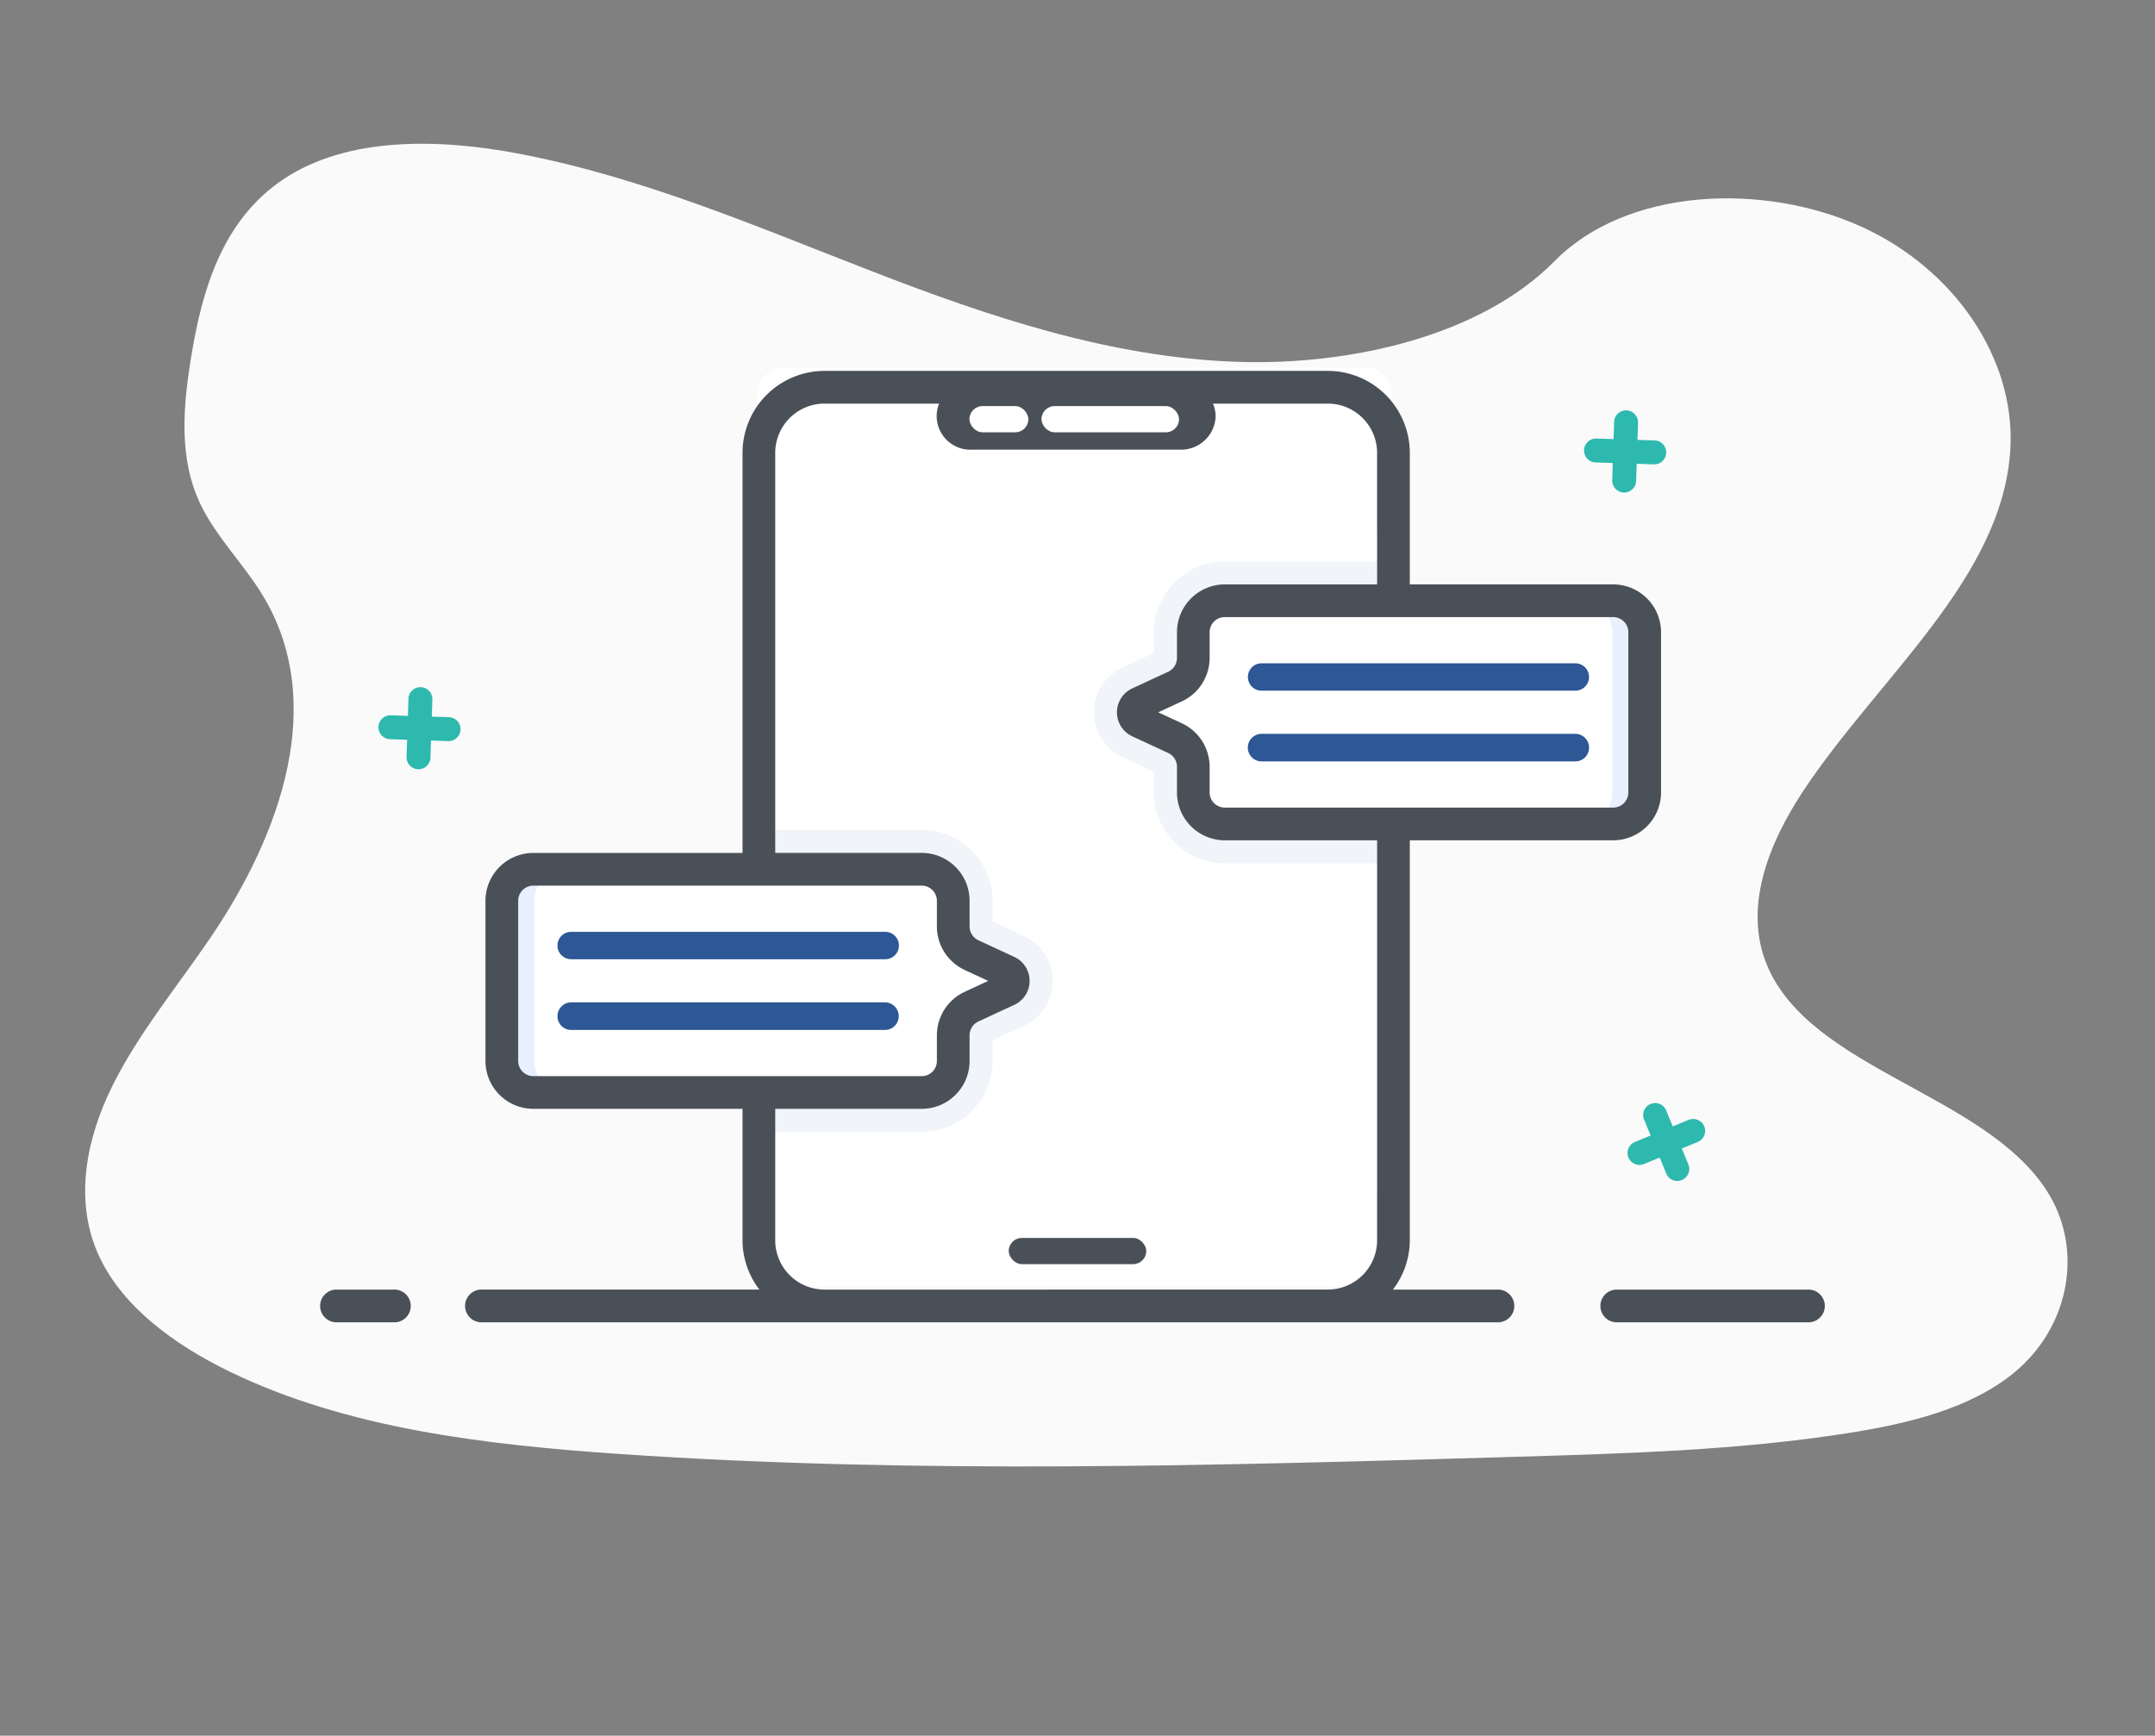 <svg xmlns="http://www.w3.org/2000/svg" width="329" height="265" viewBox="0 0 329 265"><rect x="0" y="0" width="329" height="265" fill="#808080" stroke="none"/><defs><style>.a{fill:rgba(255,255,255,0);}.b{fill:#fafafa;}.c{fill:#2eb9ae;}.d{fill:#cedbf0;}.e{fill:#fff;}.f{opacity:0.3;}.g{fill:rgba(45,87,149,0.23);}.h{fill:#e8f0fd;}.i{fill:#2d5795;}.j{fill:#4a5058;}</style></defs><g transform="translate(-43 -216)"><rect class="a" width="329" height="265" transform="translate(43 216)"/><path class="b" d="M271.069,63.473c-19.4-.672-37.881-6.916-55.527-13.748s-35.123-14.4-54.061-18.022c-12.181-2.328-26.112-2.657-35.924,3.853-9.446,6.276-12.5,17.081-14.138,27.117-1.235,7.55-1.961,15.5,1.421,22.562,2.35,4.908,6.517,9.032,9.4,13.733,10.034,16.354,2.941,36.523-7.929,52.492-5.1,7.493-11.017,14.645-14.953,22.613s-5.756,17.111-2.311,25.246c3.412,8.07,11.545,14.119,20.356,18.378,17.894,8.652,38.973,11.127,59.541,12.529,45.517,3.105,91.274,1.76,136.911.415,16.89-.5,33.852-1,50.467-3.607,9.227-1.447,18.752-3.739,25.452-9.28,8.5-7.033,10.61-18.94,4.911-27.76-9.557-14.791-35.975-18.465-42.663-34.338-3.675-8.739.1-18.471,5.444-26.576,11.464-17.383,30.677-32.634,31.688-52.5.7-13.647-8.541-27.314-22.823-33.773-14.969-6.767-35.729-5.918-46.767,5.287C308.186,59.627,288.2,64.065,271.069,63.473Z" transform="translate(-39.226 207.768)"/><g transform="translate(100.766 320.903)"><path class="c" d="M1640.865,831.877a1.834,1.834,0,0,1-1.88,1.773l-2.627-.087-.085,2.627a1.826,1.826,0,0,1-3.65-.12l.087-2.624-2.627-.087a1.826,1.826,0,0,1,.117-3.65l2.627.087.087-2.627a1.826,1.826,0,0,1,3.65.117l-.087,2.627,2.627.087A1.83,1.83,0,0,1,1640.865,831.877Z" transform="translate(-1628.322 -825.406)"/></g><g transform="translate(291.437 384.412)"><path class="c" d="M1716.432,854.393a1.835,1.835,0,0,1-.989,2.387l-2.43,1,1,2.432a1.826,1.826,0,0,1-3.379,1.386l-1-2.432-2.432,1a1.826,1.826,0,0,1-1.385-3.378l2.43-1-1-2.429a1.826,1.826,0,0,1,3.378-1.388l1,2.432,2.432-1A1.83,1.83,0,0,1,1716.432,854.393Z" transform="translate(-1704.687 -850.842)"/></g><g transform="translate(158.644 342.71)"><path class="d" d="M1696.563,857.176a7.476,7.476,0,0,1-4.3,6.829l-4.859,2.26v3.151a10.835,10.835,0,0,1-10.821,10.819H1651.5V834.14h25.078a10.835,10.835,0,0,1,10.821,10.819v3.151l4.809,2.237A7.509,7.509,0,0,1,1696.563,857.176Z" transform="translate(-1651.503 -834.14)"/></g><g transform="translate(158.643 275.115)"><rect class="e" width="96.882" height="140.261" rx="4.016" transform="translate(0 -3)"/></g><g transform="translate(158.644 301.712)"><g class="f" transform="translate(51.363)"><path class="g" d="M1717.592,817.72v46.095h-25.535a10.836,10.836,0,0,1-10.821-10.822v-3.149l-4.809-2.237a7.552,7.552,0,0,1-.05-13.658l4.859-2.26v-3.151a10.835,10.835,0,0,1,10.821-10.819Z" transform="translate(-1672.074 -817.72)"/></g><g class="f" transform="translate(0 40.998)"><path class="g" d="M1696.563,857.176a7.476,7.476,0,0,1-4.3,6.829l-4.859,2.26v3.151a10.835,10.835,0,0,1-10.821,10.819H1651.5V834.14h25.078a10.835,10.835,0,0,1,10.821,10.819v3.151l4.809,2.237A7.509,7.509,0,0,1,1696.563,857.176Z" transform="translate(-1651.503 -834.14)"/></g></g><g transform="translate(216.018 307.72)"><path class="e" d="M1683.641,824.935v3.927a4.806,4.806,0,0,1-2.784,4.362l-5.51,2.557a1.536,1.536,0,0,0,0,2.764l5.51,2.557a4.807,4.807,0,0,1,2.784,4.362v3.928a4.812,4.812,0,0,0,4.812,4.809h59.3a4.811,4.811,0,0,0,4.809-4.809V824.935a4.811,4.811,0,0,0-4.809-4.809h-59.3A4.812,4.812,0,0,0,1683.641,824.935Z" transform="translate(-1674.481 -820.126)"/></g><g transform="translate(284.333 307.715)"><path class="h" d="M1706.8,820.124h-4.954a4.824,4.824,0,0,1,4.809,4.809V849.39a4.809,4.809,0,0,1-4.809,4.809h4.954a4.809,4.809,0,0,0,4.809-4.809V824.933A4.824,4.824,0,0,0,1706.8,820.124Z" transform="translate(-1701.842 -820.124)"/></g><g transform="translate(233.489 317.268)"><g transform="translate(0 10.771)"><path class="i" d="M1733.588,830.379a2.093,2.093,0,0,1-2.092,2.092h-47.9a2.1,2.1,0,1,1,0-4.207h47.9A2.1,2.1,0,0,1,1733.588,830.379Z" transform="translate(-1681.479 -828.264)"/></g><path class="i" d="M1733.588,826.04a2.093,2.093,0,0,1-2.092,2.092h-47.9a2.091,2.091,0,1,1,0-4.182h47.9A2.093,2.093,0,0,1,1733.588,826.04Z" transform="translate(-1681.479 -823.95)"/></g><g transform="translate(119.612 348.72)"><path class="e" d="M1699.978,836.547h-59.3a4.808,4.808,0,0,0-4.809,4.809V865.81a4.808,4.808,0,0,0,4.809,4.809h59.3a4.808,4.808,0,0,0,4.809-4.809v-3.928a4.811,4.811,0,0,1,2.786-4.362l5.51-2.554a1.539,1.539,0,0,0,0-2.766l-5.51-2.554a4.815,4.815,0,0,1-2.786-4.365v-3.925A4.808,4.808,0,0,0,1699.978,836.547Z" transform="translate(-1635.871 -836.547)"/></g><g transform="translate(119.612 348.713)"><path class="h" d="M1635.871,841.355V865.81a4.808,4.808,0,0,0,4.809,4.809h4.954a4.808,4.808,0,0,1-4.809-4.809V841.355a4.825,4.825,0,0,1,4.809-4.811h-4.954A4.825,4.825,0,0,0,1635.871,841.355Z" transform="translate(-1635.871 -836.544)"/></g><path class="c" d="M1703.8,816.436l2.627.085-.085,2.627a1.826,1.826,0,0,0,3.65.12l.085-2.627,2.627.085a1.826,1.826,0,0,0,.12-3.65l-2.627-.085.085-2.627a1.826,1.826,0,0,0-3.65-.12l-.085,2.627-2.627-.085a1.826,1.826,0,0,0-.12,3.65Z" transform="translate(-1417.206 -529.831)"/><path class="j" d="M1635.9,862.246h-8.592a2.5,2.5,0,1,0,0,4.994h8.592a2.5,2.5,0,1,0,0-4.994Z" transform="translate(-1532.812 -449.359)"/><path class="j" d="M1791.5,946.332h-16.155a12.4,12.4,0,0,0,2.577-7.52V877.736h31.051a7.313,7.313,0,0,0,7.308-7.306V845.973a7.314,7.314,0,0,0-7.308-7.306h-31.051V818.585a12.527,12.527,0,0,0-12.514-12.514h-76.843a12.527,12.527,0,0,0-12.514,12.514v61.081h-31.94a7.316,7.316,0,0,0-7.306,7.308v24.454a7.314,7.314,0,0,0,7.306,7.306h31.94v20.077a12.4,12.4,0,0,0,2.577,7.52h-42.556a2.5,2.5,0,0,0,0,4.994H1791.5a2.5,2.5,0,0,0,0-4.994Zm19.787-100.358V870.43a2.317,2.317,0,0,1-2.315,2.312h-59.3a2.315,2.315,0,0,1-2.31-2.312V866.5a7.327,7.327,0,0,0-4.235-6.627l-3.608-1.673,3.608-1.675a7.328,7.328,0,0,0,4.235-6.627v-3.927a2.315,2.315,0,0,1,2.31-2.312h59.3A2.317,2.317,0,0,1,1811.29,845.973Zm-130.243-27.388a7.529,7.529,0,0,1,7.521-7.521h76.843a7.529,7.529,0,0,1,7.521,7.521v12h-91.885ZM1641.8,911.428V886.974a2.316,2.316,0,0,1,2.312-2.315h59.3a2.316,2.316,0,0,1,2.312,2.315V890.9a7.33,7.33,0,0,0,4.232,6.629l3.61,1.673-3.61,1.673a7.329,7.329,0,0,0-4.232,6.627v3.928a2.314,2.314,0,0,1-2.312,2.312h-59.3A2.314,2.314,0,0,1,1641.8,911.428Zm61.61,7.306a7.314,7.314,0,0,0,7.306-7.306V907.5a2.319,2.319,0,0,1,1.341-2.095l5.54-2.572a4.033,4.033,0,0,0-.03-7.281l-5.51-2.557a2.32,2.32,0,0,1-1.341-2.1v-3.925a7.316,7.316,0,0,0-7.306-7.308h-22.364V830.59h91.885v8.077h-23.253a7.313,7.313,0,0,0-7.3,7.306V849.9a2.32,2.32,0,0,1-1.341,2.1l-5.536,2.569a4.033,4.033,0,0,0,.025,7.283l5.511,2.554a2.323,2.323,0,0,1,1.341,2.1v3.928a7.312,7.312,0,0,0,7.3,7.306h23.253V931.8h-91.885V918.734Zm-14.844,27.6a7.528,7.528,0,0,1-7.521-7.52V931.8h91.885v7.009a7.529,7.529,0,0,1-7.521,7.52Z" transform="translate(-1519.691 -533.445)"/><path class="j" d="M1735,862.246h-29.508a2.5,2.5,0,0,0,0,4.994H1735a2.5,2.5,0,0,0,0-4.994Z" transform="translate(-1415.785 -449.359)"/><g transform="translate(128.109 358.266)"><g transform="translate(0 10.771)"><path class="i" d="M1639.274,846.8a2.093,2.093,0,0,0,2.092,2.092h47.9a2.1,2.1,0,1,0,0-4.21h-47.9A2.1,2.1,0,0,0,1639.274,846.8Z" transform="translate(-1639.274 -844.684)"/></g><path class="i" d="M1639.274,842.462a2.093,2.093,0,0,0,2.092,2.092h47.9a2.093,2.093,0,1,0,0-4.185h-47.9A2.092,2.092,0,0,0,1639.274,842.462Z" transform="translate(-1639.274 -840.37)"/></g><g transform="translate(186 274.386)"><path class="j" d="M1711.888,815.109a5.279,5.279,0,0,1-5.454,5.134h-31.685a5.141,5.141,0,1,1,0-10.263h31.685A5.279,5.279,0,0,1,1711.888,815.109Z" transform="translate(-1669.294 -809.98)"/></g><rect class="e" width="9" height="4" rx="2" transform="translate(191 278)"/><rect class="e" width="21" height="4" rx="2" transform="translate(202 278)"/><rect class="j" width="21" height="4" rx="2" transform="translate(197 405)"/></g></svg>